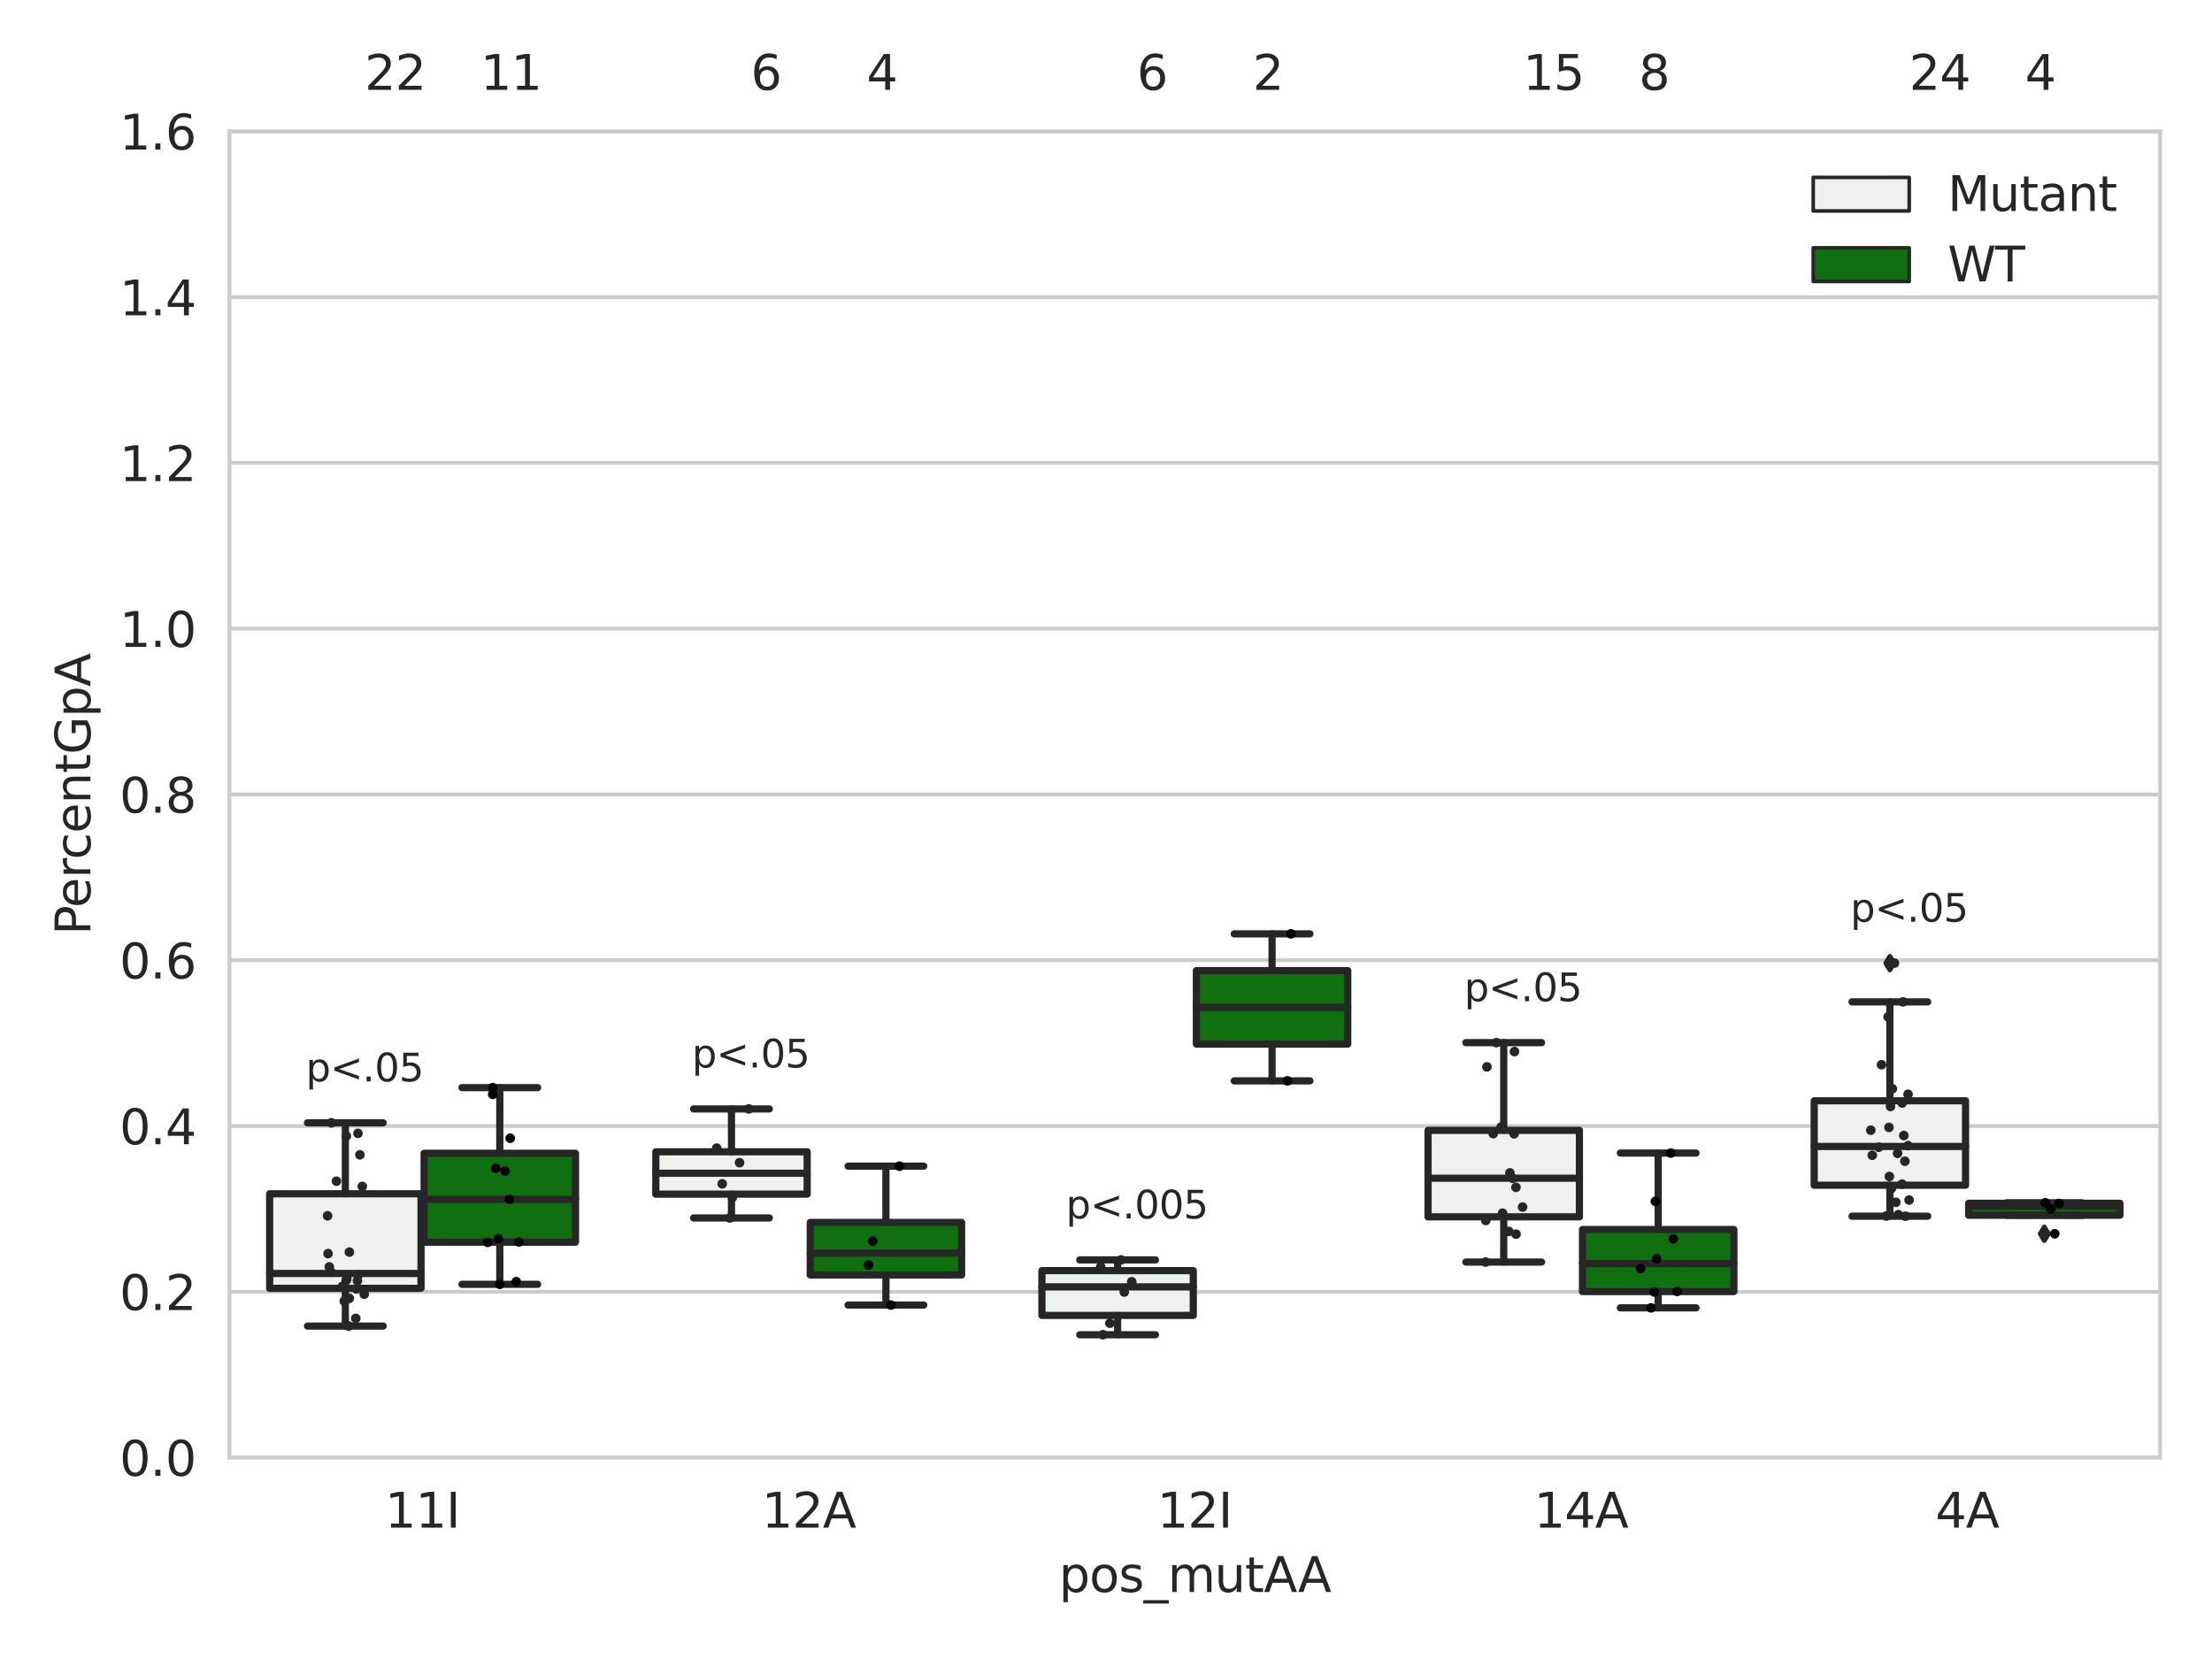 <?xml version="1.0" encoding="utf-8" standalone="no"?>
<!DOCTYPE svg PUBLIC "-//W3C//DTD SVG 1.1//EN"
  "http://www.w3.org/Graphics/SVG/1.1/DTD/svg11.dtd">
<svg xmlns:xlink="http://www.w3.org/1999/xlink" width="460.8pt" height="345.6pt" viewBox="0 0 460.8 345.6" xmlns="http://www.w3.org/2000/svg" version="1.1">
 <defs>
  <style type="text/css">*{stroke-linejoin: round; stroke-linecap: butt}</style>
 </defs>
 <g id="figure_1">
  <g id="patch_1">
   <path d="M 0 345.6 
L 460.8 345.6 
L 460.8 0 
L 0 0 
z
" style="fill: #ffffff"/>
  </g>
  <g id="axes_1">
   <g id="patch_2">
    <path d="M 47.81 303.64 
L 450 303.64 
L 450 27.354 
L 47.81 27.354 
z
" style="fill: #ffffff"/>
   </g>
   <g id="matplotlib.axis_1">
    <g id="xtick_1">
     <g id="text_1">
      <!-- 11I -->
      <g style="fill: #262626" transform="translate(80.192 318.238)scale(0.1 -0.1)">
       <defs>
        <path id="DejaVuSans-31" d="M 794 531 
L 1825 531 
L 1825 4091 
L 703 3866 
L 703 4441 
L 1819 4666 
L 2450 4666 
L 2450 531 
L 3481 531 
L 3481 0 
L 794 0 
L 794 531 
z
" transform="scale(0.016)"/>
        <path id="DejaVuSans-49" d="M 628 4666 
L 1259 4666 
L 1259 0 
L 628 0 
L 628 4666 
z
" transform="scale(0.016)"/>
       </defs>
       <use xlink:href="#DejaVuSans-31"/>
       <use xlink:href="#DejaVuSans-31" x="63.623"/>
       <use xlink:href="#DejaVuSans-49" x="127.246"/>
      </g>
     </g>
    </g>
    <g id="xtick_2">
     <g id="text_2">
      <!-- 12A -->
      <g style="fill: #262626" transform="translate(158.684 318.238)scale(0.1 -0.1)">
       <defs>
        <path id="DejaVuSans-32" d="M 1228 531 
L 3431 531 
L 3431 0 
L 469 0 
L 469 531 
Q 828 903 1448 1529 
Q 2069 2156 2228 2338 
Q 2531 2678 2651 2914 
Q 2772 3150 2772 3378 
Q 2772 3750 2511 3984 
Q 2250 4219 1831 4219 
Q 1534 4219 1204 4116 
Q 875 4013 500 3803 
L 500 4441 
Q 881 4594 1212 4672 
Q 1544 4750 1819 4750 
Q 2544 4750 2975 4387 
Q 3406 4025 3406 3419 
Q 3406 3131 3298 2873 
Q 3191 2616 2906 2266 
Q 2828 2175 2409 1742 
Q 1991 1309 1228 531 
z
" transform="scale(0.016)"/>
        <path id="DejaVuSans-41" d="M 2188 4044 
L 1331 1722 
L 3047 1722 
L 2188 4044 
z
M 1831 4666 
L 2547 4666 
L 4325 0 
L 3669 0 
L 3244 1197 
L 1141 1197 
L 716 0 
L 50 0 
L 1831 4666 
z
" transform="scale(0.016)"/>
       </defs>
       <use xlink:href="#DejaVuSans-31"/>
       <use xlink:href="#DejaVuSans-32" x="63.623"/>
       <use xlink:href="#DejaVuSans-41" x="127.246"/>
      </g>
     </g>
    </g>
    <g id="xtick_3">
     <g id="text_3">
      <!-- 12I -->
      <g style="fill: #262626" transform="translate(241.067 318.238)scale(0.1 -0.1)">
       <use xlink:href="#DejaVuSans-31"/>
       <use xlink:href="#DejaVuSans-32" x="63.623"/>
       <use xlink:href="#DejaVuSans-49" x="127.246"/>
      </g>
     </g>
    </g>
    <g id="xtick_4">
     <g id="text_4">
      <!-- 14A -->
      <g style="fill: #262626" transform="translate(319.56 318.238)scale(0.1 -0.1)">
       <defs>
        <path id="DejaVuSans-34" d="M 2419 4116 
L 825 1625 
L 2419 1625 
L 2419 4116 
z
M 2253 4666 
L 3047 4666 
L 3047 1625 
L 3713 1625 
L 3713 1100 
L 3047 1100 
L 3047 0 
L 2419 0 
L 2419 1100 
L 313 1100 
L 313 1709 
L 2253 4666 
z
" transform="scale(0.016)"/>
       </defs>
       <use xlink:href="#DejaVuSans-31"/>
       <use xlink:href="#DejaVuSans-34" x="63.623"/>
       <use xlink:href="#DejaVuSans-41" x="127.246"/>
      </g>
     </g>
    </g>
    <g id="xtick_5">
     <g id="text_5">
      <!-- 4A -->
      <g style="fill: #262626" transform="translate(403.179 318.238)scale(0.1 -0.1)">
       <use xlink:href="#DejaVuSans-34"/>
       <use xlink:href="#DejaVuSans-41" x="63.623"/>
      </g>
     </g>
    </g>
    <g id="text_6">
     <!-- pos_mutAA -->
     <g style="fill: #262626" transform="translate(220.589 331.638)scale(0.1 -0.1)">
      <defs>
       <path id="DejaVuSans-70" d="M 1159 525 
L 1159 -1331 
L 581 -1331 
L 581 3500 
L 1159 3500 
L 1159 2969 
Q 1341 3281 1617 3432 
Q 1894 3584 2278 3584 
Q 2916 3584 3314 3078 
Q 3713 2572 3713 1747 
Q 3713 922 3314 415 
Q 2916 -91 2278 -91 
Q 1894 -91 1617 61 
Q 1341 213 1159 525 
z
M 3116 1747 
Q 3116 2381 2855 2742 
Q 2594 3103 2138 3103 
Q 1681 3103 1420 2742 
Q 1159 2381 1159 1747 
Q 1159 1113 1420 752 
Q 1681 391 2138 391 
Q 2594 391 2855 752 
Q 3116 1113 3116 1747 
z
" transform="scale(0.016)"/>
       <path id="DejaVuSans-6f" d="M 1959 3097 
Q 1497 3097 1228 2736 
Q 959 2375 959 1747 
Q 959 1119 1226 758 
Q 1494 397 1959 397 
Q 2419 397 2687 759 
Q 2956 1122 2956 1747 
Q 2956 2369 2687 2733 
Q 2419 3097 1959 3097 
z
M 1959 3584 
Q 2709 3584 3137 3096 
Q 3566 2609 3566 1747 
Q 3566 888 3137 398 
Q 2709 -91 1959 -91 
Q 1206 -91 779 398 
Q 353 888 353 1747 
Q 353 2609 779 3096 
Q 1206 3584 1959 3584 
z
" transform="scale(0.016)"/>
       <path id="DejaVuSans-73" d="M 2834 3397 
L 2834 2853 
Q 2591 2978 2328 3040 
Q 2066 3103 1784 3103 
Q 1356 3103 1142 2972 
Q 928 2841 928 2578 
Q 928 2378 1081 2264 
Q 1234 2150 1697 2047 
L 1894 2003 
Q 2506 1872 2764 1633 
Q 3022 1394 3022 966 
Q 3022 478 2636 193 
Q 2250 -91 1575 -91 
Q 1294 -91 989 -36 
Q 684 19 347 128 
L 347 722 
Q 666 556 975 473 
Q 1284 391 1588 391 
Q 1994 391 2212 530 
Q 2431 669 2431 922 
Q 2431 1156 2273 1281 
Q 2116 1406 1581 1522 
L 1381 1569 
Q 847 1681 609 1914 
Q 372 2147 372 2553 
Q 372 3047 722 3315 
Q 1072 3584 1716 3584 
Q 2034 3584 2315 3537 
Q 2597 3491 2834 3397 
z
" transform="scale(0.016)"/>
       <path id="DejaVuSans-5f" d="M 3263 -1063 
L 3263 -1509 
L -63 -1509 
L -63 -1063 
L 3263 -1063 
z
" transform="scale(0.016)"/>
       <path id="DejaVuSans-6d" d="M 3328 2828 
Q 3544 3216 3844 3400 
Q 4144 3584 4550 3584 
Q 5097 3584 5394 3201 
Q 5691 2819 5691 2113 
L 5691 0 
L 5113 0 
L 5113 2094 
Q 5113 2597 4934 2840 
Q 4756 3084 4391 3084 
Q 3944 3084 3684 2787 
Q 3425 2491 3425 1978 
L 3425 0 
L 2847 0 
L 2847 2094 
Q 2847 2600 2669 2842 
Q 2491 3084 2119 3084 
Q 1678 3084 1418 2786 
Q 1159 2488 1159 1978 
L 1159 0 
L 581 0 
L 581 3500 
L 1159 3500 
L 1159 2956 
Q 1356 3278 1631 3431 
Q 1906 3584 2284 3584 
Q 2666 3584 2933 3390 
Q 3200 3197 3328 2828 
z
" transform="scale(0.016)"/>
       <path id="DejaVuSans-75" d="M 544 1381 
L 544 3500 
L 1119 3500 
L 1119 1403 
Q 1119 906 1312 657 
Q 1506 409 1894 409 
Q 2359 409 2629 706 
Q 2900 1003 2900 1516 
L 2900 3500 
L 3475 3500 
L 3475 0 
L 2900 0 
L 2900 538 
Q 2691 219 2414 64 
Q 2138 -91 1772 -91 
Q 1169 -91 856 284 
Q 544 659 544 1381 
z
M 1991 3584 
L 1991 3584 
z
" transform="scale(0.016)"/>
       <path id="DejaVuSans-74" d="M 1172 4494 
L 1172 3500 
L 2356 3500 
L 2356 3053 
L 1172 3053 
L 1172 1153 
Q 1172 725 1289 603 
Q 1406 481 1766 481 
L 2356 481 
L 2356 0 
L 1766 0 
Q 1100 0 847 248 
Q 594 497 594 1153 
L 594 3053 
L 172 3053 
L 172 3500 
L 594 3500 
L 594 4494 
L 1172 4494 
z
" transform="scale(0.016)"/>
      </defs>
      <use xlink:href="#DejaVuSans-70"/>
      <use xlink:href="#DejaVuSans-6f" x="63.477"/>
      <use xlink:href="#DejaVuSans-73" x="124.658"/>
      <use xlink:href="#DejaVuSans-5f" x="176.758"/>
      <use xlink:href="#DejaVuSans-6d" x="226.758"/>
      <use xlink:href="#DejaVuSans-75" x="324.17"/>
      <use xlink:href="#DejaVuSans-74" x="387.549"/>
      <use xlink:href="#DejaVuSans-41" x="426.758"/>
      <use xlink:href="#DejaVuSans-41" x="497.916"/>
     </g>
    </g>
   </g>
   <g id="matplotlib.axis_2">
    <g id="ytick_1">
     <g id="line2d_1">
      <path d="M 47.81 303.64 
L 450 303.64 
" clip-path="url(#p35d3a0d78c)" style="fill: none; stroke: #cccccc; stroke-width: 0.8; stroke-linecap: round"/>
     </g>
     <g id="text_7">
      <!-- 0.0 -->
      <g style="fill: #262626" transform="translate(24.907 307.439)scale(0.1 -0.1)">
       <defs>
        <path id="DejaVuSans-30" d="M 2034 4250 
Q 1547 4250 1301 3770 
Q 1056 3291 1056 2328 
Q 1056 1369 1301 889 
Q 1547 409 2034 409 
Q 2525 409 2770 889 
Q 3016 1369 3016 2328 
Q 3016 3291 2770 3770 
Q 2525 4250 2034 4250 
z
M 2034 4750 
Q 2819 4750 3233 4129 
Q 3647 3509 3647 2328 
Q 3647 1150 3233 529 
Q 2819 -91 2034 -91 
Q 1250 -91 836 529 
Q 422 1150 422 2328 
Q 422 3509 836 4129 
Q 1250 4750 2034 4750 
z
" transform="scale(0.016)"/>
        <path id="DejaVuSans-2e" d="M 684 794 
L 1344 794 
L 1344 0 
L 684 0 
L 684 794 
z
" transform="scale(0.016)"/>
       </defs>
       <use xlink:href="#DejaVuSans-30"/>
       <use xlink:href="#DejaVuSans-2e" x="63.623"/>
       <use xlink:href="#DejaVuSans-30" x="95.41"/>
      </g>
     </g>
    </g>
    <g id="ytick_2">
     <g id="line2d_2">
      <path d="M 47.81 269.104 
L 450 269.104 
" clip-path="url(#p35d3a0d78c)" style="fill: none; stroke: #cccccc; stroke-width: 0.8; stroke-linecap: round"/>
     </g>
     <g id="text_8">
      <!-- 0.2 -->
      <g style="fill: #262626" transform="translate(24.907 272.903)scale(0.1 -0.1)">
       <use xlink:href="#DejaVuSans-30"/>
       <use xlink:href="#DejaVuSans-2e" x="63.623"/>
       <use xlink:href="#DejaVuSans-32" x="95.41"/>
      </g>
     </g>
    </g>
    <g id="ytick_3">
     <g id="line2d_3">
      <path d="M 47.81 234.568 
L 450 234.568 
" clip-path="url(#p35d3a0d78c)" style="fill: none; stroke: #cccccc; stroke-width: 0.8; stroke-linecap: round"/>
     </g>
     <g id="text_9">
      <!-- 0.4 -->
      <g style="fill: #262626" transform="translate(24.907 238.368)scale(0.1 -0.1)">
       <use xlink:href="#DejaVuSans-30"/>
       <use xlink:href="#DejaVuSans-2e" x="63.623"/>
       <use xlink:href="#DejaVuSans-34" x="95.41"/>
      </g>
     </g>
    </g>
    <g id="ytick_4">
     <g id="line2d_4">
      <path d="M 47.81 200.033 
L 450 200.033 
" clip-path="url(#p35d3a0d78c)" style="fill: none; stroke: #cccccc; stroke-width: 0.8; stroke-linecap: round"/>
     </g>
     <g id="text_10">
      <!-- 0.6 -->
      <g style="fill: #262626" transform="translate(24.907 203.832)scale(0.1 -0.1)">
       <defs>
        <path id="DejaVuSans-36" d="M 2113 2584 
Q 1688 2584 1439 2293 
Q 1191 2003 1191 1497 
Q 1191 994 1439 701 
Q 1688 409 2113 409 
Q 2538 409 2786 701 
Q 3034 994 3034 1497 
Q 3034 2003 2786 2293 
Q 2538 2584 2113 2584 
z
M 3366 4563 
L 3366 3988 
Q 3128 4100 2886 4159 
Q 2644 4219 2406 4219 
Q 1781 4219 1451 3797 
Q 1122 3375 1075 2522 
Q 1259 2794 1537 2939 
Q 1816 3084 2150 3084 
Q 2853 3084 3261 2657 
Q 3669 2231 3669 1497 
Q 3669 778 3244 343 
Q 2819 -91 2113 -91 
Q 1303 -91 875 529 
Q 447 1150 447 2328 
Q 447 3434 972 4092 
Q 1497 4750 2381 4750 
Q 2619 4750 2861 4703 
Q 3103 4656 3366 4563 
z
" transform="scale(0.016)"/>
       </defs>
       <use xlink:href="#DejaVuSans-30"/>
       <use xlink:href="#DejaVuSans-2e" x="63.623"/>
       <use xlink:href="#DejaVuSans-36" x="95.41"/>
      </g>
     </g>
    </g>
    <g id="ytick_5">
     <g id="line2d_5">
      <path d="M 47.81 165.497 
L 450 165.497 
" clip-path="url(#p35d3a0d78c)" style="fill: none; stroke: #cccccc; stroke-width: 0.8; stroke-linecap: round"/>
     </g>
     <g id="text_11">
      <!-- 0.8 -->
      <g style="fill: #262626" transform="translate(24.907 169.296)scale(0.1 -0.1)">
       <defs>
        <path id="DejaVuSans-38" d="M 2034 2216 
Q 1584 2216 1326 1975 
Q 1069 1734 1069 1313 
Q 1069 891 1326 650 
Q 1584 409 2034 409 
Q 2484 409 2743 651 
Q 3003 894 3003 1313 
Q 3003 1734 2745 1975 
Q 2488 2216 2034 2216 
z
M 1403 2484 
Q 997 2584 770 2862 
Q 544 3141 544 3541 
Q 544 4100 942 4425 
Q 1341 4750 2034 4750 
Q 2731 4750 3128 4425 
Q 3525 4100 3525 3541 
Q 3525 3141 3298 2862 
Q 3072 2584 2669 2484 
Q 3125 2378 3379 2068 
Q 3634 1759 3634 1313 
Q 3634 634 3220 271 
Q 2806 -91 2034 -91 
Q 1263 -91 848 271 
Q 434 634 434 1313 
Q 434 1759 690 2068 
Q 947 2378 1403 2484 
z
M 1172 3481 
Q 1172 3119 1398 2916 
Q 1625 2713 2034 2713 
Q 2441 2713 2670 2916 
Q 2900 3119 2900 3481 
Q 2900 3844 2670 4047 
Q 2441 4250 2034 4250 
Q 1625 4250 1398 4047 
Q 1172 3844 1172 3481 
z
" transform="scale(0.016)"/>
       </defs>
       <use xlink:href="#DejaVuSans-30"/>
       <use xlink:href="#DejaVuSans-2e" x="63.623"/>
       <use xlink:href="#DejaVuSans-38" x="95.41"/>
      </g>
     </g>
    </g>
    <g id="ytick_6">
     <g id="line2d_6">
      <path d="M 47.81 130.961 
L 450 130.961 
" clip-path="url(#p35d3a0d78c)" style="fill: none; stroke: #cccccc; stroke-width: 0.8; stroke-linecap: round"/>
     </g>
     <g id="text_12">
      <!-- 1.0 -->
      <g style="fill: #262626" transform="translate(24.907 134.76)scale(0.1 -0.1)">
       <use xlink:href="#DejaVuSans-31"/>
       <use xlink:href="#DejaVuSans-2e" x="63.623"/>
       <use xlink:href="#DejaVuSans-30" x="95.41"/>
      </g>
     </g>
    </g>
    <g id="ytick_7">
     <g id="line2d_7">
      <path d="M 47.81 96.425 
L 450 96.425 
" clip-path="url(#p35d3a0d78c)" style="fill: none; stroke: #cccccc; stroke-width: 0.8; stroke-linecap: round"/>
     </g>
     <g id="text_13">
      <!-- 1.2 -->
      <g style="fill: #262626" transform="translate(24.907 100.225)scale(0.1 -0.1)">
       <use xlink:href="#DejaVuSans-31"/>
       <use xlink:href="#DejaVuSans-2e" x="63.623"/>
       <use xlink:href="#DejaVuSans-32" x="95.41"/>
      </g>
     </g>
    </g>
    <g id="ytick_8">
     <g id="line2d_8">
      <path d="M 47.81 61.89 
L 450 61.89 
" clip-path="url(#p35d3a0d78c)" style="fill: none; stroke: #cccccc; stroke-width: 0.8; stroke-linecap: round"/>
     </g>
     <g id="text_14">
      <!-- 1.4 -->
      <g style="fill: #262626" transform="translate(24.907 65.689)scale(0.1 -0.1)">
       <use xlink:href="#DejaVuSans-31"/>
       <use xlink:href="#DejaVuSans-2e" x="63.623"/>
       <use xlink:href="#DejaVuSans-34" x="95.41"/>
      </g>
     </g>
    </g>
    <g id="ytick_9">
     <g id="line2d_9">
      <path d="M 47.81 27.354 
L 450 27.354 
" clip-path="url(#p35d3a0d78c)" style="fill: none; stroke: #cccccc; stroke-width: 0.8; stroke-linecap: round"/>
     </g>
     <g id="text_15">
      <!-- 1.6 -->
      <g style="fill: #262626" transform="translate(24.907 31.153)scale(0.1 -0.1)">
       <use xlink:href="#DejaVuSans-31"/>
       <use xlink:href="#DejaVuSans-2e" x="63.623"/>
       <use xlink:href="#DejaVuSans-36" x="95.41"/>
      </g>
     </g>
    </g>
    <g id="text_16">
     <!-- PercentGpA -->
     <g style="fill: #262626" transform="translate(18.827 194.774)rotate(-90)scale(0.1 -0.1)">
      <defs>
       <path id="DejaVuSans-50" d="M 1259 4147 
L 1259 2394 
L 2053 2394 
Q 2494 2394 2734 2622 
Q 2975 2850 2975 3272 
Q 2975 3691 2734 3919 
Q 2494 4147 2053 4147 
L 1259 4147 
z
M 628 4666 
L 2053 4666 
Q 2838 4666 3239 4311 
Q 3641 3956 3641 3272 
Q 3641 2581 3239 2228 
Q 2838 1875 2053 1875 
L 1259 1875 
L 1259 0 
L 628 0 
L 628 4666 
z
" transform="scale(0.016)"/>
       <path id="DejaVuSans-65" d="M 3597 1894 
L 3597 1613 
L 953 1613 
Q 991 1019 1311 708 
Q 1631 397 2203 397 
Q 2534 397 2845 478 
Q 3156 559 3463 722 
L 3463 178 
Q 3153 47 2828 -22 
Q 2503 -91 2169 -91 
Q 1331 -91 842 396 
Q 353 884 353 1716 
Q 353 2575 817 3079 
Q 1281 3584 2069 3584 
Q 2775 3584 3186 3129 
Q 3597 2675 3597 1894 
z
M 3022 2063 
Q 3016 2534 2758 2815 
Q 2500 3097 2075 3097 
Q 1594 3097 1305 2825 
Q 1016 2553 972 2059 
L 3022 2063 
z
" transform="scale(0.016)"/>
       <path id="DejaVuSans-72" d="M 2631 2963 
Q 2534 3019 2420 3045 
Q 2306 3072 2169 3072 
Q 1681 3072 1420 2755 
Q 1159 2438 1159 1844 
L 1159 0 
L 581 0 
L 581 3500 
L 1159 3500 
L 1159 2956 
Q 1341 3275 1631 3429 
Q 1922 3584 2338 3584 
Q 2397 3584 2469 3576 
Q 2541 3569 2628 3553 
L 2631 2963 
z
" transform="scale(0.016)"/>
       <path id="DejaVuSans-63" d="M 3122 3366 
L 3122 2828 
Q 2878 2963 2633 3030 
Q 2388 3097 2138 3097 
Q 1578 3097 1268 2742 
Q 959 2388 959 1747 
Q 959 1106 1268 751 
Q 1578 397 2138 397 
Q 2388 397 2633 464 
Q 2878 531 3122 666 
L 3122 134 
Q 2881 22 2623 -34 
Q 2366 -91 2075 -91 
Q 1284 -91 818 406 
Q 353 903 353 1747 
Q 353 2603 823 3093 
Q 1294 3584 2113 3584 
Q 2378 3584 2631 3529 
Q 2884 3475 3122 3366 
z
" transform="scale(0.016)"/>
       <path id="DejaVuSans-6e" d="M 3513 2113 
L 3513 0 
L 2938 0 
L 2938 2094 
Q 2938 2591 2744 2837 
Q 2550 3084 2163 3084 
Q 1697 3084 1428 2787 
Q 1159 2491 1159 1978 
L 1159 0 
L 581 0 
L 581 3500 
L 1159 3500 
L 1159 2956 
Q 1366 3272 1645 3428 
Q 1925 3584 2291 3584 
Q 2894 3584 3203 3211 
Q 3513 2838 3513 2113 
z
" transform="scale(0.016)"/>
       <path id="DejaVuSans-47" d="M 3809 666 
L 3809 1919 
L 2778 1919 
L 2778 2438 
L 4434 2438 
L 4434 434 
Q 4069 175 3628 42 
Q 3188 -91 2688 -91 
Q 1594 -91 976 548 
Q 359 1188 359 2328 
Q 359 3472 976 4111 
Q 1594 4750 2688 4750 
Q 3144 4750 3555 4637 
Q 3966 4525 4313 4306 
L 4313 3634 
Q 3963 3931 3569 4081 
Q 3175 4231 2741 4231 
Q 1884 4231 1454 3753 
Q 1025 3275 1025 2328 
Q 1025 1384 1454 906 
Q 1884 428 2741 428 
Q 3075 428 3337 486 
Q 3600 544 3809 666 
z
" transform="scale(0.016)"/>
      </defs>
      <use xlink:href="#DejaVuSans-50"/>
      <use xlink:href="#DejaVuSans-65" x="56.678"/>
      <use xlink:href="#DejaVuSans-72" x="118.201"/>
      <use xlink:href="#DejaVuSans-63" x="157.064"/>
      <use xlink:href="#DejaVuSans-65" x="212.045"/>
      <use xlink:href="#DejaVuSans-6e" x="273.568"/>
      <use xlink:href="#DejaVuSans-74" x="336.947"/>
      <use xlink:href="#DejaVuSans-47" x="376.156"/>
      <use xlink:href="#DejaVuSans-70" x="453.646"/>
      <use xlink:href="#DejaVuSans-41" x="517.123"/>
     </g>
    </g>
   </g>
   <g id="patch_3">
    <path d="M 56.176 268.379 
L 87.707 268.379 
L 87.707 248.679 
L 56.176 248.679 
L 56.176 268.379 
z
" clip-path="url(#p35d3a0d78c)" style="fill: #ecf2ec; stroke: #262626; stroke-width: 1.5; stroke-linejoin: miter"/>
   </g>
   <g id="patch_4">
    <path d="M 88.351 258.772 
L 119.882 258.772 
L 119.882 240.253 
L 88.351 240.253 
L 88.351 258.772 
z
" clip-path="url(#p35d3a0d78c)" style="fill: #107010; stroke: #262626; stroke-width: 1.5; stroke-linejoin: miter"/>
   </g>
   <g id="patch_5">
    <path d="M 136.614 248.762 
L 168.145 248.762 
L 168.145 239.937 
L 136.614 239.937 
L 136.614 248.762 
z
" clip-path="url(#p35d3a0d78c)" style="fill: #ecf2ec; stroke: #262626; stroke-width: 1.5; stroke-linejoin: miter"/>
   </g>
   <g id="patch_6">
    <path d="M 168.789 265.607 
L 200.32 265.607 
L 200.32 254.655 
L 168.789 254.655 
L 168.789 265.607 
z
" clip-path="url(#p35d3a0d78c)" style="fill: #107010; stroke: #262626; stroke-width: 1.5; stroke-linejoin: miter"/>
   </g>
   <g id="patch_7">
    <path d="M 217.052 274.027 
L 248.583 274.027 
L 248.583 264.695 
L 217.052 264.695 
L 217.052 274.027 
z
" clip-path="url(#p35d3a0d78c)" style="fill: #ecf2ec; stroke: #262626; stroke-width: 1.5; stroke-linejoin: miter"/>
   </g>
   <g id="patch_8">
    <path d="M 249.227 217.506 
L 280.758 217.506 
L 280.758 202.197 
L 249.227 202.197 
L 249.227 217.506 
z
" clip-path="url(#p35d3a0d78c)" style="fill: #107010; stroke: #262626; stroke-width: 1.5; stroke-linejoin: miter"/>
   </g>
   <g id="patch_9">
    <path d="M 297.49 253.49 
L 329.021 253.49 
L 329.021 235.471 
L 297.49 235.471 
L 297.49 253.49 
z
" clip-path="url(#p35d3a0d78c)" style="fill: #ecf2ec; stroke: #262626; stroke-width: 1.5; stroke-linejoin: miter"/>
   </g>
   <g id="patch_10">
    <path d="M 329.665 269.057 
L 361.196 269.057 
L 361.196 256.126 
L 329.665 256.126 
L 329.665 269.057 
z
" clip-path="url(#p35d3a0d78c)" style="fill: #107010; stroke: #262626; stroke-width: 1.5; stroke-linejoin: miter"/>
   </g>
   <g id="patch_11">
    <path d="M 377.928 246.906 
L 409.459 246.906 
L 409.459 229.317 
L 377.928 229.317 
L 377.928 246.906 
z
" clip-path="url(#p35d3a0d78c)" style="fill: #ecf2ec; stroke: #262626; stroke-width: 1.5; stroke-linejoin: miter"/>
   </g>
   <g id="patch_12">
    <path d="M 410.103 253.157 
L 441.634 253.157 
L 441.634 250.669 
L 410.103 250.669 
L 410.103 253.157 
z
" clip-path="url(#p35d3a0d78c)" style="fill: #107010; stroke: #262626; stroke-width: 1.5; stroke-linejoin: miter"/>
   </g>
   <g id="patch_13">
    <path d="M 88.029 303.64 
L 88.029 303.64 
L 88.029 303.64 
L 88.029 303.64 
z
" clip-path="url(#p35d3a0d78c)" style="fill: #ecf2ec; stroke: #262626; stroke-width: 0.75; stroke-linejoin: miter"/>
   </g>
   <g id="patch_14">
    <path d="M 88.029 303.64 
L 88.029 303.64 
L 88.029 303.64 
L 88.029 303.64 
z
" clip-path="url(#p35d3a0d78c)" style="fill: #107010; stroke: #262626; stroke-width: 0.75; stroke-linejoin: miter"/>
   </g>
   <g id="PathCollection_1"/>
   <g id="PathCollection_2"/>
   <g id="line2d_10">
    <path d="M 71.941 268.379 
L 71.941 276.247 
" clip-path="url(#p35d3a0d78c)" style="fill: none; stroke: #262626; stroke-width: 1.5; stroke-linecap: round"/>
   </g>
   <g id="line2d_11">
    <path d="M 71.941 248.679 
L 71.941 233.903 
" clip-path="url(#p35d3a0d78c)" style="fill: none; stroke: #262626; stroke-width: 1.5; stroke-linecap: round"/>
   </g>
   <g id="line2d_12">
    <path d="M 64.058 276.247 
L 79.824 276.247 
" clip-path="url(#p35d3a0d78c)" style="fill: none; stroke: #262626; stroke-width: 1.5; stroke-linecap: round"/>
   </g>
   <g id="line2d_13">
    <path d="M 64.058 233.903 
L 79.824 233.903 
" clip-path="url(#p35d3a0d78c)" style="fill: none; stroke: #262626; stroke-width: 1.5; stroke-linecap: round"/>
   </g>
   <g id="line2d_14"/>
   <g id="line2d_15">
    <path d="M 104.117 258.772 
L 104.117 267.548 
" clip-path="url(#p35d3a0d78c)" style="fill: none; stroke: #262626; stroke-width: 1.5; stroke-linecap: round"/>
   </g>
   <g id="line2d_16">
    <path d="M 104.117 240.253 
L 104.117 226.574 
" clip-path="url(#p35d3a0d78c)" style="fill: none; stroke: #262626; stroke-width: 1.5; stroke-linecap: round"/>
   </g>
   <g id="line2d_17">
    <path d="M 96.234 267.548 
L 112 267.548 
" clip-path="url(#p35d3a0d78c)" style="fill: none; stroke: #262626; stroke-width: 1.5; stroke-linecap: round"/>
   </g>
   <g id="line2d_18">
    <path d="M 96.234 226.574 
L 112 226.574 
" clip-path="url(#p35d3a0d78c)" style="fill: none; stroke: #262626; stroke-width: 1.5; stroke-linecap: round"/>
   </g>
   <g id="line2d_19"/>
   <g id="line2d_20">
    <path d="M 152.379 248.762 
L 152.379 253.724 
" clip-path="url(#p35d3a0d78c)" style="fill: none; stroke: #262626; stroke-width: 1.5; stroke-linecap: round"/>
   </g>
   <g id="line2d_21">
    <path d="M 152.379 239.937 
L 152.379 231.009 
" clip-path="url(#p35d3a0d78c)" style="fill: none; stroke: #262626; stroke-width: 1.5; stroke-linecap: round"/>
   </g>
   <g id="line2d_22">
    <path d="M 144.496 253.724 
L 160.262 253.724 
" clip-path="url(#p35d3a0d78c)" style="fill: none; stroke: #262626; stroke-width: 1.5; stroke-linecap: round"/>
   </g>
   <g id="line2d_23">
    <path d="M 144.496 231.009 
L 160.262 231.009 
" clip-path="url(#p35d3a0d78c)" style="fill: none; stroke: #262626; stroke-width: 1.5; stroke-linecap: round"/>
   </g>
   <g id="line2d_24"/>
   <g id="line2d_25">
    <path d="M 184.555 265.607 
L 184.555 271.868 
" clip-path="url(#p35d3a0d78c)" style="fill: none; stroke: #262626; stroke-width: 1.5; stroke-linecap: round"/>
   </g>
   <g id="line2d_26">
    <path d="M 184.555 254.655 
L 184.555 242.932 
" clip-path="url(#p35d3a0d78c)" style="fill: none; stroke: #262626; stroke-width: 1.5; stroke-linecap: round"/>
   </g>
   <g id="line2d_27">
    <path d="M 176.672 271.868 
L 192.438 271.868 
" clip-path="url(#p35d3a0d78c)" style="fill: none; stroke: #262626; stroke-width: 1.5; stroke-linecap: round"/>
   </g>
   <g id="line2d_28">
    <path d="M 176.672 242.932 
L 192.438 242.932 
" clip-path="url(#p35d3a0d78c)" style="fill: none; stroke: #262626; stroke-width: 1.5; stroke-linecap: round"/>
   </g>
   <g id="line2d_29"/>
   <g id="line2d_30">
    <path d="M 232.817 274.027 
L 232.817 278.049 
" clip-path="url(#p35d3a0d78c)" style="fill: none; stroke: #262626; stroke-width: 1.5; stroke-linecap: round"/>
   </g>
   <g id="line2d_31">
    <path d="M 232.817 264.695 
L 232.817 262.462 
" clip-path="url(#p35d3a0d78c)" style="fill: none; stroke: #262626; stroke-width: 1.5; stroke-linecap: round"/>
   </g>
   <g id="line2d_32">
    <path d="M 224.934 278.049 
L 240.7 278.049 
" clip-path="url(#p35d3a0d78c)" style="fill: none; stroke: #262626; stroke-width: 1.5; stroke-linecap: round"/>
   </g>
   <g id="line2d_33">
    <path d="M 224.934 262.462 
L 240.7 262.462 
" clip-path="url(#p35d3a0d78c)" style="fill: none; stroke: #262626; stroke-width: 1.5; stroke-linecap: round"/>
   </g>
   <g id="line2d_34"/>
   <g id="line2d_35">
    <path d="M 264.993 217.506 
L 264.993 225.16 
" clip-path="url(#p35d3a0d78c)" style="fill: none; stroke: #262626; stroke-width: 1.5; stroke-linecap: round"/>
   </g>
   <g id="line2d_36">
    <path d="M 264.993 202.197 
L 264.993 194.542 
" clip-path="url(#p35d3a0d78c)" style="fill: none; stroke: #262626; stroke-width: 1.5; stroke-linecap: round"/>
   </g>
   <g id="line2d_37">
    <path d="M 257.11 225.16 
L 272.876 225.16 
" clip-path="url(#p35d3a0d78c)" style="fill: none; stroke: #262626; stroke-width: 1.5; stroke-linecap: round"/>
   </g>
   <g id="line2d_38">
    <path d="M 257.11 194.542 
L 272.876 194.542 
" clip-path="url(#p35d3a0d78c)" style="fill: none; stroke: #262626; stroke-width: 1.5; stroke-linecap: round"/>
   </g>
   <g id="line2d_39"/>
   <g id="line2d_40">
    <path d="M 313.255 253.49 
L 313.255 262.909 
" clip-path="url(#p35d3a0d78c)" style="fill: none; stroke: #262626; stroke-width: 1.5; stroke-linecap: round"/>
   </g>
   <g id="line2d_41">
    <path d="M 313.255 235.471 
L 313.255 217.201 
" clip-path="url(#p35d3a0d78c)" style="fill: none; stroke: #262626; stroke-width: 1.5; stroke-linecap: round"/>
   </g>
   <g id="line2d_42">
    <path d="M 305.372 262.909 
L 321.138 262.909 
" clip-path="url(#p35d3a0d78c)" style="fill: none; stroke: #262626; stroke-width: 1.5; stroke-linecap: round"/>
   </g>
   <g id="line2d_43">
    <path d="M 305.372 217.201 
L 321.138 217.201 
" clip-path="url(#p35d3a0d78c)" style="fill: none; stroke: #262626; stroke-width: 1.5; stroke-linecap: round"/>
   </g>
   <g id="line2d_44"/>
   <g id="line2d_45">
    <path d="M 345.431 269.057 
L 345.431 272.452 
" clip-path="url(#p35d3a0d78c)" style="fill: none; stroke: #262626; stroke-width: 1.5; stroke-linecap: round"/>
   </g>
   <g id="line2d_46">
    <path d="M 345.431 256.126 
L 345.431 240.204 
" clip-path="url(#p35d3a0d78c)" style="fill: none; stroke: #262626; stroke-width: 1.5; stroke-linecap: round"/>
   </g>
   <g id="line2d_47">
    <path d="M 337.548 272.452 
L 353.314 272.452 
" clip-path="url(#p35d3a0d78c)" style="fill: none; stroke: #262626; stroke-width: 1.5; stroke-linecap: round"/>
   </g>
   <g id="line2d_48">
    <path d="M 337.548 240.204 
L 353.314 240.204 
" clip-path="url(#p35d3a0d78c)" style="fill: none; stroke: #262626; stroke-width: 1.5; stroke-linecap: round"/>
   </g>
   <g id="line2d_49"/>
   <g id="line2d_50">
    <path d="M 393.693 246.906 
L 393.693 253.355 
" clip-path="url(#p35d3a0d78c)" style="fill: none; stroke: #262626; stroke-width: 1.5; stroke-linecap: round"/>
   </g>
   <g id="line2d_51">
    <path d="M 393.693 229.317 
L 393.693 208.707 
" clip-path="url(#p35d3a0d78c)" style="fill: none; stroke: #262626; stroke-width: 1.5; stroke-linecap: round"/>
   </g>
   <g id="line2d_52">
    <path d="M 385.81 253.355 
L 401.576 253.355 
" clip-path="url(#p35d3a0d78c)" style="fill: none; stroke: #262626; stroke-width: 1.5; stroke-linecap: round"/>
   </g>
   <g id="line2d_53">
    <path d="M 385.81 208.707 
L 401.576 208.707 
" clip-path="url(#p35d3a0d78c)" style="fill: none; stroke: #262626; stroke-width: 1.5; stroke-linecap: round"/>
   </g>
   <g id="line2d_54">
    <defs>
     <path id="mb73af1acc1" d="M -0 1.414 
L 0.849 0 
L 0 -1.414 
L -0.849 -0 
z
" style="stroke: #262626; stroke-linejoin: miter"/>
    </defs>
    <g clip-path="url(#p35d3a0d78c)">
     <use xlink:href="#mb73af1acc1" x="393.693" y="200.638" style="fill: #262626; stroke: #262626; stroke-linejoin: miter"/>
    </g>
   </g>
   <g id="line2d_55">
    <path d="M 425.869 253.157 
L 425.869 253.157 
" clip-path="url(#p35d3a0d78c)" style="fill: none; stroke: #262626; stroke-width: 1.5; stroke-linecap: round"/>
   </g>
   <g id="line2d_56">
    <path d="M 425.869 250.669 
L 425.869 250.567 
" clip-path="url(#p35d3a0d78c)" style="fill: none; stroke: #262626; stroke-width: 1.5; stroke-linecap: round"/>
   </g>
   <g id="line2d_57">
    <path d="M 417.986 253.157 
L 433.752 253.157 
" clip-path="url(#p35d3a0d78c)" style="fill: none; stroke: #262626; stroke-width: 1.5; stroke-linecap: round"/>
   </g>
   <g id="line2d_58">
    <path d="M 417.986 250.567 
L 433.752 250.567 
" clip-path="url(#p35d3a0d78c)" style="fill: none; stroke: #262626; stroke-width: 1.5; stroke-linecap: round"/>
   </g>
   <g id="line2d_59">
    <g clip-path="url(#p35d3a0d78c)">
     <use xlink:href="#mb73af1acc1" x="425.869" y="257.018" style="fill: #262626; stroke: #262626; stroke-linejoin: miter"/>
    </g>
   </g>
   <g id="line2d_60">
    <path d="M 56.176 265.288 
L 87.707 265.288 
" clip-path="url(#p35d3a0d78c)" style="fill: none; stroke: #262626; stroke-width: 1.5; stroke-linecap: round"/>
   </g>
   <g id="line2d_61">
    <path d="M 88.351 249.849 
L 119.882 249.849 
" clip-path="url(#p35d3a0d78c)" style="fill: none; stroke: #262626; stroke-width: 1.5; stroke-linecap: round"/>
   </g>
   <g id="line2d_62">
    <path d="M 136.614 244.411 
L 168.145 244.411 
" clip-path="url(#p35d3a0d78c)" style="fill: none; stroke: #262626; stroke-width: 1.5; stroke-linecap: round"/>
   </g>
   <g id="line2d_63">
    <path d="M 168.789 261.041 
L 200.32 261.041 
" clip-path="url(#p35d3a0d78c)" style="fill: none; stroke: #262626; stroke-width: 1.5; stroke-linecap: round"/>
   </g>
   <g id="line2d_64">
    <path d="M 217.052 268.081 
L 248.583 268.081 
" clip-path="url(#p35d3a0d78c)" style="fill: none; stroke: #262626; stroke-width: 1.5; stroke-linecap: round"/>
   </g>
   <g id="line2d_65">
    <path d="M 249.227 209.851 
L 280.758 209.851 
" clip-path="url(#p35d3a0d78c)" style="fill: none; stroke: #262626; stroke-width: 1.5; stroke-linecap: round"/>
   </g>
   <g id="line2d_66">
    <path d="M 297.49 245.445 
L 329.021 245.445 
" clip-path="url(#p35d3a0d78c)" style="fill: none; stroke: #262626; stroke-width: 1.5; stroke-linecap: round"/>
   </g>
   <g id="line2d_67">
    <path d="M 329.665 263.229 
L 361.196 263.229 
" clip-path="url(#p35d3a0d78c)" style="fill: none; stroke: #262626; stroke-width: 1.5; stroke-linecap: round"/>
   </g>
   <g id="line2d_68">
    <path d="M 377.928 238.827 
L 409.459 238.827 
" clip-path="url(#p35d3a0d78c)" style="fill: none; stroke: #262626; stroke-width: 1.5; stroke-linecap: round"/>
   </g>
   <g id="line2d_69">
    <path d="M 410.103 251.286 
L 441.634 251.286 
" clip-path="url(#p35d3a0d78c)" style="fill: none; stroke: #262626; stroke-width: 1.5; stroke-linecap: round"/>
   </g>
   <g id="patch_15">
    <path d="M 47.81 303.64 
L 47.81 27.354 
" style="fill: none; stroke: #cccccc; stroke-width: 0.8; stroke-linejoin: miter; stroke-linecap: square"/>
   </g>
   <g id="patch_16">
    <path d="M 450 303.64 
L 450 27.354 
" style="fill: none; stroke: #cccccc; stroke-width: 0.8; stroke-linejoin: miter; stroke-linecap: square"/>
   </g>
   <g id="patch_17">
    <path d="M 47.81 303.64 
L 450 303.64 
" style="fill: none; stroke: #cccccc; stroke-width: 0.8; stroke-linejoin: miter; stroke-linecap: square"/>
   </g>
   <g id="patch_18">
    <path d="M 47.81 27.354 
L 450 27.354 
" style="fill: none; stroke: #cccccc; stroke-width: 0.8; stroke-linejoin: miter; stroke-linecap: square"/>
   </g>
   <g id="PathCollection_3">
    <defs>
     <path id="C0_0_90c1935dea" d="M 0 1 
C 0.265 1 0.52 0.895 0.707 0.707 
C 0.895 0.52 1 0.265 1 -0 
C 1 -0.265 0.895 -0.52 0.707 -0.707 
C 0.52 -0.895 0.265 -1 0 -1 
C -0.265 -1 -0.52 -0.895 -0.707 -0.707 
C -0.895 -0.52 -1 -0.265 -1 0 
C -1 0.265 -0.895 0.52 -0.707 0.707 
C -0.52 0.895 -0.265 1 0 1 
z
"/>
    </defs>
    <g clip-path="url(#p35d3a0d78c)">
     <use xlink:href="#C0_0_90c1935dea" x="75.875" y="269.6" style="fill: #262626"/>
    </g>
    <g clip-path="url(#p35d3a0d78c)">
     <use xlink:href="#C0_0_90c1935dea" x="68.341" y="261.147" style="fill: #262626"/>
    </g>
    <g clip-path="url(#p35d3a0d78c)">
     <use xlink:href="#C0_0_90c1935dea" x="70.086" y="246.063" style="fill: #262626"/>
    </g>
    <g clip-path="url(#p35d3a0d78c)">
     <use xlink:href="#C0_0_90c1935dea" x="74.452" y="266.819" style="fill: #262626"/>
    </g>
    <g clip-path="url(#p35d3a0d78c)">
     <use xlink:href="#C0_0_90c1935dea" x="72.248" y="266.377" style="fill: #262626"/>
    </g>
    <g clip-path="url(#p35d3a0d78c)">
     <use xlink:href="#C0_0_90c1935dea" x="72.785" y="260.835" style="fill: #262626"/>
    </g>
    <g clip-path="url(#p35d3a0d78c)">
     <use xlink:href="#C0_0_90c1935dea" x="74.568" y="236.099" style="fill: #262626"/>
    </g>
    <g clip-path="url(#p35d3a0d78c)">
     <use xlink:href="#C0_0_90c1935dea" x="72.666" y="276.247" style="fill: #262626"/>
    </g>
    <g clip-path="url(#p35d3a0d78c)">
     <use xlink:href="#C0_0_90c1935dea" x="75.474" y="247.147" style="fill: #262626"/>
    </g>
    <g clip-path="url(#p35d3a0d78c)">
     <use xlink:href="#C0_0_90c1935dea" x="74.975" y="240.575" style="fill: #262626"/>
    </g>
    <g clip-path="url(#p35d3a0d78c)">
     <use xlink:href="#C0_0_90c1935dea" x="74.629" y="265.566" style="fill: #262626"/>
    </g>
    <g clip-path="url(#p35d3a0d78c)">
     <use xlink:href="#C0_0_90c1935dea" x="72.768" y="270.481" style="fill: #262626"/>
    </g>
    <g clip-path="url(#p35d3a0d78c)">
     <use xlink:href="#C0_0_90c1935dea" x="71.335" y="267.975" style="fill: #262626"/>
    </g>
    <g clip-path="url(#p35d3a0d78c)">
     <use xlink:href="#C0_0_90c1935dea" x="74.116" y="274.637" style="fill: #262626"/>
    </g>
    <g clip-path="url(#p35d3a0d78c)">
     <use xlink:href="#C0_0_90c1935dea" x="74.253" y="268.514" style="fill: #262626"/>
    </g>
    <g clip-path="url(#p35d3a0d78c)">
     <use xlink:href="#C0_0_90c1935dea" x="68.958" y="265.01" style="fill: #262626"/>
    </g>
    <g clip-path="url(#p35d3a0d78c)">
     <use xlink:href="#C0_0_90c1935dea" x="71.712" y="271.027" style="fill: #262626"/>
    </g>
    <g clip-path="url(#p35d3a0d78c)">
     <use xlink:href="#C0_0_90c1935dea" x="69.037" y="233.903" style="fill: #262626"/>
    </g>
    <g clip-path="url(#p35d3a0d78c)">
     <use xlink:href="#C0_0_90c1935dea" x="72.159" y="236.657" style="fill: #262626"/>
    </g>
    <g clip-path="url(#p35d3a0d78c)">
     <use xlink:href="#C0_0_90c1935dea" x="68.6" y="263.916" style="fill: #262626"/>
    </g>
    <g clip-path="url(#p35d3a0d78c)">
     <use xlink:href="#C0_0_90c1935dea" x="72.105" y="266.753" style="fill: #262626"/>
    </g>
    <g clip-path="url(#p35d3a0d78c)">
     <use xlink:href="#C0_0_90c1935dea" x="68.238" y="253.274" style="fill: #262626"/>
    </g>
   </g>
   <g id="PathCollection_4">
    <defs>
     <path id="C1_0_407059e198" d="M 0 1 
C 0.265 1 0.52 0.895 0.707 0.707 
C 0.895 0.52 1 0.265 1 -0 
C 1 -0.265 0.895 -0.52 0.707 -0.707 
C 0.52 -0.895 0.265 -1 0 -1 
C -0.265 -1 -0.52 -0.895 -0.707 -0.707 
C -0.895 -0.52 -1 -0.265 -1 0 
C -1 0.265 -0.895 0.52 -0.707 0.707 
C -0.52 0.895 -0.265 1 0 1 
z
"/>
    </defs>
    <g clip-path="url(#p35d3a0d78c)">
     <use xlink:href="#C1_0_407059e198" x="102.658" y="226.574"/>
    </g>
    <g clip-path="url(#p35d3a0d78c)">
     <use xlink:href="#C1_0_407059e198" x="105.211" y="243.958"/>
    </g>
    <g clip-path="url(#p35d3a0d78c)">
     <use xlink:href="#C1_0_407059e198" x="107.552" y="267.002"/>
    </g>
    <g clip-path="url(#p35d3a0d78c)">
     <use xlink:href="#C1_0_407059e198" x="106.155" y="249.849"/>
    </g>
    <g clip-path="url(#p35d3a0d78c)">
     <use xlink:href="#C1_0_407059e198" x="101.599" y="258.813"/>
    </g>
    <g clip-path="url(#p35d3a0d78c)">
     <use xlink:href="#C1_0_407059e198" x="108.105" y="258.73"/>
    </g>
    <g clip-path="url(#p35d3a0d78c)">
     <use xlink:href="#C1_0_407059e198" x="103.802" y="258.045"/>
    </g>
    <g clip-path="url(#p35d3a0d78c)">
     <use xlink:href="#C1_0_407059e198" x="104.128" y="267.548"/>
    </g>
    <g clip-path="url(#p35d3a0d78c)">
     <use xlink:href="#C1_0_407059e198" x="102.638" y="227.973"/>
    </g>
    <g clip-path="url(#p35d3a0d78c)">
     <use xlink:href="#C1_0_407059e198" x="106.286" y="237.117"/>
    </g>
    <g clip-path="url(#p35d3a0d78c)">
     <use xlink:href="#C1_0_407059e198" x="103.277" y="243.389"/>
    </g>
   </g>
   <g id="PathCollection_5">
    <defs>
     <path id="C2_0_752d9709aa" d="M 0 1 
C 0.265 1 0.52 0.895 0.707 0.707 
C 0.895 0.52 1 0.265 1 -0 
C 1 -0.265 0.895 -0.52 0.707 -0.707 
C 0.52 -0.895 0.265 -1 0 -1 
C -0.265 -1 -0.52 -0.895 -0.707 -0.707 
C -0.895 -0.52 -1 -0.265 -1 0 
C -1 0.265 -0.895 0.52 -0.707 0.707 
C -0.52 0.895 -0.265 1 0 1 
z
"/>
    </defs>
    <g clip-path="url(#p35d3a0d78c)">
     <use xlink:href="#C2_0_752d9709aa" x="152.031" y="253.724" style="fill: #262626"/>
    </g>
    <g clip-path="url(#p35d3a0d78c)">
     <use xlink:href="#C2_0_752d9709aa" x="152.552" y="249.478" style="fill: #262626"/>
    </g>
    <g clip-path="url(#p35d3a0d78c)">
     <use xlink:href="#C2_0_752d9709aa" x="155.981" y="231.009" style="fill: #262626"/>
    </g>
    <g clip-path="url(#p35d3a0d78c)">
     <use xlink:href="#C2_0_752d9709aa" x="149.311" y="239.18" style="fill: #262626"/>
    </g>
    <g clip-path="url(#p35d3a0d78c)">
     <use xlink:href="#C2_0_752d9709aa" x="150.451" y="246.614" style="fill: #262626"/>
    </g>
    <g clip-path="url(#p35d3a0d78c)">
     <use xlink:href="#C2_0_752d9709aa" x="154.06" y="242.207" style="fill: #262626"/>
    </g>
   </g>
   <g id="PathCollection_6">
    <defs>
     <path id="C3_0_2c5e2d8e43" d="M 0 1 
C 0.265 1 0.52 0.895 0.707 0.707 
C 0.895 0.52 1 0.265 1 -0 
C 1 -0.265 0.895 -0.52 0.707 -0.707 
C 0.52 -0.895 0.265 -1 0 -1 
C -0.265 -1 -0.52 -0.895 -0.707 -0.707 
C -0.895 -0.52 -1 -0.265 -1 0 
C -1 0.265 -0.895 0.52 -0.707 0.707 
C -0.52 0.895 -0.265 1 0 1 
z
"/>
    </defs>
    <g clip-path="url(#p35d3a0d78c)">
     <use xlink:href="#C3_0_2c5e2d8e43" x="181.816" y="258.563"/>
    </g>
    <g clip-path="url(#p35d3a0d78c)">
     <use xlink:href="#C3_0_2c5e2d8e43" x="185.605" y="271.868"/>
    </g>
    <g clip-path="url(#p35d3a0d78c)">
     <use xlink:href="#C3_0_2c5e2d8e43" x="180.931" y="263.52"/>
    </g>
    <g clip-path="url(#p35d3a0d78c)">
     <use xlink:href="#C3_0_2c5e2d8e43" x="187.368" y="242.932"/>
    </g>
   </g>
   <g id="PathCollection_7">
    <defs>
     <path id="C4_0_b9d8b33cb3" d="M 0 1 
C 0.265 1 0.52 0.895 0.707 0.707 
C 0.895 0.52 1 0.265 1 -0 
C 1 -0.265 0.895 -0.52 0.707 -0.707 
C 0.52 -0.895 0.265 -1 0 -1 
C -0.265 -1 -0.52 -0.895 -0.707 -0.707 
C -0.895 -0.52 -1 -0.265 -1 0 
C -1 0.265 -0.895 0.52 -0.707 0.707 
C -0.52 0.895 -0.265 1 0 1 
z
"/>
    </defs>
    <g clip-path="url(#p35d3a0d78c)">
     <use xlink:href="#C4_0_b9d8b33cb3" x="229.296" y="263.924" style="fill: #262626"/>
    </g>
    <g clip-path="url(#p35d3a0d78c)">
     <use xlink:href="#C4_0_b9d8b33cb3" x="233.545" y="262.462" style="fill: #262626"/>
    </g>
    <g clip-path="url(#p35d3a0d78c)">
     <use xlink:href="#C4_0_b9d8b33cb3" x="235.763" y="267.008" style="fill: #262626"/>
    </g>
    <g clip-path="url(#p35d3a0d78c)">
     <use xlink:href="#C4_0_b9d8b33cb3" x="234.211" y="269.154" style="fill: #262626"/>
    </g>
    <g clip-path="url(#p35d3a0d78c)">
     <use xlink:href="#C4_0_b9d8b33cb3" x="229.772" y="278.049" style="fill: #262626"/>
    </g>
    <g clip-path="url(#p35d3a0d78c)">
     <use xlink:href="#C4_0_b9d8b33cb3" x="231.21" y="275.651" style="fill: #262626"/>
    </g>
   </g>
   <g id="PathCollection_8">
    <defs>
     <path id="C5_0_bbbac70a11" d="M 0 1 
C 0.265 1 0.52 0.895 0.707 0.707 
C 0.895 0.52 1 0.265 1 -0 
C 1 -0.265 0.895 -0.52 0.707 -0.707 
C 0.52 -0.895 0.265 -1 0 -1 
C -0.265 -1 -0.52 -0.895 -0.707 -0.707 
C -0.895 -0.52 -1 -0.265 -1 0 
C -1 0.265 -0.895 0.52 -0.707 0.707 
C -0.52 0.895 -0.265 1 0 1 
z
"/>
    </defs>
    <g clip-path="url(#p35d3a0d78c)">
     <use xlink:href="#C5_0_bbbac70a11" x="268.203" y="225.16"/>
    </g>
    <g clip-path="url(#p35d3a0d78c)">
     <use xlink:href="#C5_0_bbbac70a11" x="268.94" y="194.542"/>
    </g>
   </g>
   <g id="PathCollection_9">
    <defs>
     <path id="C6_0_41d164dd4c" d="M 0 1 
C 0.265 1 0.52 0.895 0.707 0.707 
C 0.895 0.52 1 0.265 1 -0 
C 1 -0.265 0.895 -0.52 0.707 -0.707 
C 0.52 -0.895 0.265 -1 0 -1 
C -0.265 -1 -0.52 -0.895 -0.707 -0.707 
C -0.895 -0.52 -1 -0.265 -1 0 
C -1 0.265 -0.895 0.52 -0.707 0.707 
C -0.52 0.895 -0.265 1 0 1 
z
"/>
    </defs>
    <g clip-path="url(#p35d3a0d78c)">
     <use xlink:href="#C6_0_41d164dd4c" x="315.492" y="219.065" style="fill: #262626"/>
    </g>
    <g clip-path="url(#p35d3a0d78c)">
     <use xlink:href="#C6_0_41d164dd4c" x="315.808" y="247.346" style="fill: #262626"/>
    </g>
    <g clip-path="url(#p35d3a0d78c)">
     <use xlink:href="#C6_0_41d164dd4c" x="313.007" y="252.731" style="fill: #262626"/>
    </g>
    <g clip-path="url(#p35d3a0d78c)">
     <use xlink:href="#C6_0_41d164dd4c" x="309.757" y="222.247" style="fill: #262626"/>
    </g>
    <g clip-path="url(#p35d3a0d78c)">
     <use xlink:href="#C6_0_41d164dd4c" x="314.322" y="256.525" style="fill: #262626"/>
    </g>
    <g clip-path="url(#p35d3a0d78c)">
     <use xlink:href="#C6_0_41d164dd4c" x="315.817" y="257.095" style="fill: #262626"/>
    </g>
    <g clip-path="url(#p35d3a0d78c)">
     <use xlink:href="#C6_0_41d164dd4c" x="309.516" y="254.248" style="fill: #262626"/>
    </g>
    <g clip-path="url(#p35d3a0d78c)">
     <use xlink:href="#C6_0_41d164dd4c" x="311.065" y="236.16" style="fill: #262626"/>
    </g>
    <g clip-path="url(#p35d3a0d78c)">
     <use xlink:href="#C6_0_41d164dd4c" x="315.108" y="245.445" style="fill: #262626"/>
    </g>
    <g clip-path="url(#p35d3a0d78c)">
     <use xlink:href="#C6_0_41d164dd4c" x="309.464" y="262.909" style="fill: #262626"/>
    </g>
    <g clip-path="url(#p35d3a0d78c)">
     <use xlink:href="#C6_0_41d164dd4c" x="315.404" y="236.203" style="fill: #262626"/>
    </g>
    <g clip-path="url(#p35d3a0d78c)">
     <use xlink:href="#C6_0_41d164dd4c" x="314.543" y="244.331" style="fill: #262626"/>
    </g>
    <g clip-path="url(#p35d3a0d78c)">
     <use xlink:href="#C6_0_41d164dd4c" x="312.719" y="234.783" style="fill: #262626"/>
    </g>
    <g clip-path="url(#p35d3a0d78c)">
     <use xlink:href="#C6_0_41d164dd4c" x="317.179" y="251.453" style="fill: #262626"/>
    </g>
    <g clip-path="url(#p35d3a0d78c)">
     <use xlink:href="#C6_0_41d164dd4c" x="311.718" y="217.201" style="fill: #262626"/>
    </g>
   </g>
   <g id="PathCollection_10">
    <defs>
     <path id="C7_0_593c8e0366" d="M 0 1 
C 0.265 1 0.52 0.895 0.707 0.707 
C 0.895 0.52 1 0.265 1 -0 
C 1 -0.265 0.895 -0.52 0.707 -0.707 
C 0.52 -0.895 0.265 -1 0 -1 
C -0.265 -1 -0.52 -0.895 -0.707 -0.707 
C -0.895 -0.52 -1 -0.265 -1 0 
C -1 0.265 -0.895 0.52 -0.707 0.707 
C -0.52 0.895 -0.265 1 0 1 
z
"/>
    </defs>
    <g clip-path="url(#p35d3a0d78c)">
     <use xlink:href="#C7_0_593c8e0366" x="348.073" y="240.204"/>
    </g>
    <g clip-path="url(#p35d3a0d78c)">
     <use xlink:href="#C7_0_593c8e0366" x="343.952" y="272.452"/>
    </g>
    <g clip-path="url(#p35d3a0d78c)">
     <use xlink:href="#C7_0_593c8e0366" x="341.741" y="264.241"/>
    </g>
    <g clip-path="url(#p35d3a0d78c)">
     <use xlink:href="#C7_0_593c8e0366" x="344.84" y="250.268"/>
    </g>
    <g clip-path="url(#p35d3a0d78c)">
     <use xlink:href="#C7_0_593c8e0366" x="345.128" y="262.217"/>
    </g>
    <g clip-path="url(#p35d3a0d78c)">
     <use xlink:href="#C7_0_593c8e0366" x="349.379" y="269.027"/>
    </g>
    <g clip-path="url(#p35d3a0d78c)">
     <use xlink:href="#C7_0_593c8e0366" x="344.65" y="269.147"/>
    </g>
    <g clip-path="url(#p35d3a0d78c)">
     <use xlink:href="#C7_0_593c8e0366" x="348.59" y="258.079"/>
    </g>
   </g>
   <g id="PathCollection_11">
    <defs>
     <path id="C8_0_ae0c3eda07" d="M 0 1 
C 0.265 1 0.52 0.895 0.707 0.707 
C 0.895 0.52 1 0.265 1 -0 
C 1 -0.265 0.895 -0.52 0.707 -0.707 
C 0.52 -0.895 0.265 -1 0 -1 
C -0.265 -1 -0.52 -0.895 -0.707 -0.707 
C -0.895 -0.52 -1 -0.265 -1 0 
C -1 0.265 -0.895 0.52 -0.707 0.707 
C -0.52 0.895 -0.265 1 0 1 
z
"/>
    </defs>
    <g clip-path="url(#p35d3a0d78c)">
     <use xlink:href="#C8_0_ae0c3eda07" x="395.473" y="253.037" style="fill: #262626"/>
    </g>
    <g clip-path="url(#p35d3a0d78c)">
     <use xlink:href="#C8_0_ae0c3eda07" x="396.256" y="229.771" style="fill: #262626"/>
    </g>
    <g clip-path="url(#p35d3a0d78c)">
     <use xlink:href="#C8_0_ae0c3eda07" x="397.7" y="249.989" style="fill: #262626"/>
    </g>
    <g clip-path="url(#p35d3a0d78c)">
     <use xlink:href="#C8_0_ae0c3eda07" x="397.482" y="227.953" style="fill: #262626"/>
    </g>
    <g clip-path="url(#p35d3a0d78c)">
     <use xlink:href="#C8_0_ae0c3eda07" x="393.82" y="230.501" style="fill: #262626"/>
    </g>
    <g clip-path="url(#p35d3a0d78c)">
     <use xlink:href="#C8_0_ae0c3eda07" x="396.426" y="208.707" style="fill: #262626"/>
    </g>
    <g clip-path="url(#p35d3a0d78c)">
     <use xlink:href="#C8_0_ae0c3eda07" x="393.589" y="245.079" style="fill: #262626"/>
    </g>
    <g clip-path="url(#p35d3a0d78c)">
     <use xlink:href="#C8_0_ae0c3eda07" x="394.651" y="200.638" style="fill: #262626"/>
    </g>
    <g clip-path="url(#p35d3a0d78c)">
     <use xlink:href="#C8_0_ae0c3eda07" x="392.936" y="253.322" style="fill: #262626"/>
    </g>
    <g clip-path="url(#p35d3a0d78c)">
     <use xlink:href="#C8_0_ae0c3eda07" x="396.597" y="236.549" style="fill: #262626"/>
    </g>
    <g clip-path="url(#p35d3a0d78c)">
     <use xlink:href="#C8_0_ae0c3eda07" x="396.824" y="241.903" style="fill: #262626"/>
    </g>
    <g clip-path="url(#p35d3a0d78c)">
     <use xlink:href="#C8_0_ae0c3eda07" x="393.511" y="234.857" style="fill: #262626"/>
    </g>
    <g clip-path="url(#p35d3a0d78c)">
     <use xlink:href="#C8_0_ae0c3eda07" x="396.238" y="246.682" style="fill: #262626"/>
    </g>
    <g clip-path="url(#p35d3a0d78c)">
     <use xlink:href="#C8_0_ae0c3eda07" x="394.026" y="247.577" style="fill: #262626"/>
    </g>
    <g clip-path="url(#p35d3a0d78c)">
     <use xlink:href="#C8_0_ae0c3eda07" x="396.94" y="253.355" style="fill: #262626"/>
    </g>
    <g clip-path="url(#p35d3a0d78c)">
     <use xlink:href="#C8_0_ae0c3eda07" x="389.724" y="235.44" style="fill: #262626"/>
    </g>
    <g clip-path="url(#p35d3a0d78c)">
     <use xlink:href="#C8_0_ae0c3eda07" x="394.939" y="250.461" style="fill: #262626"/>
    </g>
    <g clip-path="url(#p35d3a0d78c)">
     <use xlink:href="#C8_0_ae0c3eda07" x="393.337" y="211.844" style="fill: #262626"/>
    </g>
    <g clip-path="url(#p35d3a0d78c)">
     <use xlink:href="#C8_0_ae0c3eda07" x="391.961" y="221.804" style="fill: #262626"/>
    </g>
    <g clip-path="url(#p35d3a0d78c)">
     <use xlink:href="#C8_0_ae0c3eda07" x="395.302" y="240.261" style="fill: #262626"/>
    </g>
    <g clip-path="url(#p35d3a0d78c)">
     <use xlink:href="#C8_0_ae0c3eda07" x="390.033" y="240.661" style="fill: #262626"/>
    </g>
    <g clip-path="url(#p35d3a0d78c)">
     <use xlink:href="#C8_0_ae0c3eda07" x="391.372" y="238.985" style="fill: #262626"/>
    </g>
    <g clip-path="url(#p35d3a0d78c)">
     <use xlink:href="#C8_0_ae0c3eda07" x="397.5" y="238.669" style="fill: #262626"/>
    </g>
    <g clip-path="url(#p35d3a0d78c)">
     <use xlink:href="#C8_0_ae0c3eda07" x="394.223" y="226.805" style="fill: #262626"/>
    </g>
   </g>
   <g id="PathCollection_12">
    <defs>
     <path id="C9_0_37325fffd9" d="M 0 1 
C 0.265 1 0.52 0.895 0.707 0.707 
C 0.895 0.52 1 0.265 1 -0 
C 1 -0.265 0.895 -0.52 0.707 -0.707 
C 0.52 -0.895 0.265 -1 0 -1 
C -0.265 -1 -0.52 -0.895 -0.707 -0.707 
C -0.895 -0.52 -1 -0.265 -1 0 
C -1 0.265 -0.895 0.52 -0.707 0.707 
C -0.52 0.895 -0.265 1 0 1 
z
"/>
    </defs>
    <g clip-path="url(#p35d3a0d78c)">
     <use xlink:href="#C9_0_37325fffd9" x="426.081" y="250.567"/>
    </g>
    <g clip-path="url(#p35d3a0d78c)">
     <use xlink:href="#C9_0_37325fffd9" x="427.212" y="251.87"/>
    </g>
    <g clip-path="url(#p35d3a0d78c)">
     <use xlink:href="#C9_0_37325fffd9" x="428.951" y="250.703"/>
    </g>
    <g clip-path="url(#p35d3a0d78c)">
     <use xlink:href="#C9_0_37325fffd9" x="428.043" y="257.018"/>
    </g>
   </g>
   <g id="text_17">
    <!-- 22 -->
    <g style="fill: #262626" transform="translate(75.963 18.72)scale(0.1 -0.1)">
     <use xlink:href="#DejaVuSans-32"/>
     <use xlink:href="#DejaVuSans-32" x="63.623"/>
    </g>
   </g>
   <g id="text_18">
    <!-- p&lt;.05 -->
    <g style="fill: #262626" transform="translate(63.711 225.269)scale(0.08 -0.08)">
     <defs>
      <path id="DejaVuSans-3c" d="M 4684 3150 
L 1459 2003 
L 4684 863 
L 4684 294 
L 678 1747 
L 678 2266 
L 4684 3719 
L 4684 3150 
z
" transform="scale(0.016)"/>
      <path id="DejaVuSans-35" d="M 691 4666 
L 3169 4666 
L 3169 4134 
L 1269 4134 
L 1269 2991 
Q 1406 3038 1543 3061 
Q 1681 3084 1819 3084 
Q 2600 3084 3056 2656 
Q 3513 2228 3513 1497 
Q 3513 744 3044 326 
Q 2575 -91 1722 -91 
Q 1428 -91 1123 -41 
Q 819 9 494 109 
L 494 744 
Q 775 591 1075 516 
Q 1375 441 1709 441 
Q 2250 441 2565 725 
Q 2881 1009 2881 1497 
Q 2881 1984 2565 2268 
Q 2250 2553 1709 2553 
Q 1456 2553 1204 2497 
Q 953 2441 691 2322 
L 691 4666 
z
" transform="scale(0.016)"/>
     </defs>
     <use xlink:href="#DejaVuSans-70"/>
     <use xlink:href="#DejaVuSans-3c" x="63.477"/>
     <use xlink:href="#DejaVuSans-2e" x="147.266"/>
     <use xlink:href="#DejaVuSans-30" x="179.053"/>
     <use xlink:href="#DejaVuSans-35" x="242.676"/>
    </g>
   </g>
   <g id="text_19">
    <!-- 11 -->
    <g style="fill: #262626" transform="translate(100.095 18.72)scale(0.1 -0.1)">
     <use xlink:href="#DejaVuSans-31"/>
     <use xlink:href="#DejaVuSans-31" x="63.623"/>
    </g>
   </g>
   <g id="text_20">
    <!-- 6 -->
    <g style="fill: #262626" transform="translate(156.401 18.72)scale(0.1 -0.1)">
     <use xlink:href="#DejaVuSans-36"/>
    </g>
   </g>
   <g id="text_21">
    <!-- p&lt;.05 -->
    <g style="fill: #262626" transform="translate(144.149 222.375)scale(0.08 -0.08)">
     <use xlink:href="#DejaVuSans-70"/>
     <use xlink:href="#DejaVuSans-3c" x="63.477"/>
     <use xlink:href="#DejaVuSans-2e" x="147.266"/>
     <use xlink:href="#DejaVuSans-30" x="179.053"/>
     <use xlink:href="#DejaVuSans-35" x="242.676"/>
    </g>
   </g>
   <g id="text_22">
    <!-- 4 -->
    <g style="fill: #262626" transform="translate(180.533 18.72)scale(0.1 -0.1)">
     <use xlink:href="#DejaVuSans-34"/>
    </g>
   </g>
   <g id="text_23">
    <!-- 6 -->
    <g style="fill: #262626" transform="translate(236.839 18.72)scale(0.1 -0.1)">
     <use xlink:href="#DejaVuSans-36"/>
    </g>
   </g>
   <g id="text_24">
    <!-- p&lt;.005 -->
    <g style="fill: #262626" transform="translate(222.042 253.828)scale(0.08 -0.08)">
     <use xlink:href="#DejaVuSans-70"/>
     <use xlink:href="#DejaVuSans-3c" x="63.477"/>
     <use xlink:href="#DejaVuSans-2e" x="147.266"/>
     <use xlink:href="#DejaVuSans-30" x="179.053"/>
     <use xlink:href="#DejaVuSans-30" x="242.676"/>
     <use xlink:href="#DejaVuSans-35" x="306.299"/>
    </g>
   </g>
   <g id="text_25">
    <!-- 2 -->
    <g style="fill: #262626" transform="translate(260.971 18.72)scale(0.1 -0.1)">
     <use xlink:href="#DejaVuSans-32"/>
    </g>
   </g>
   <g id="text_26">
    <!-- 15 -->
    <g style="fill: #262626" transform="translate(317.277 18.72)scale(0.1 -0.1)">
     <use xlink:href="#DejaVuSans-31"/>
     <use xlink:href="#DejaVuSans-35" x="63.623"/>
    </g>
   </g>
   <g id="text_27">
    <!-- p&lt;.05 -->
    <g style="fill: #262626" transform="translate(305.025 208.567)scale(0.08 -0.08)">
     <use xlink:href="#DejaVuSans-70"/>
     <use xlink:href="#DejaVuSans-3c" x="63.477"/>
     <use xlink:href="#DejaVuSans-2e" x="147.266"/>
     <use xlink:href="#DejaVuSans-30" x="179.053"/>
     <use xlink:href="#DejaVuSans-35" x="242.676"/>
    </g>
   </g>
   <g id="text_28">
    <!-- 8 -->
    <g style="fill: #262626" transform="translate(341.409 18.72)scale(0.1 -0.1)">
     <use xlink:href="#DejaVuSans-38"/>
    </g>
   </g>
   <g id="text_29">
    <!-- 24 -->
    <g style="fill: #262626" transform="translate(397.715 18.72)scale(0.1 -0.1)">
     <use xlink:href="#DejaVuSans-32"/>
     <use xlink:href="#DejaVuSans-34" x="63.623"/>
    </g>
   </g>
   <g id="text_30">
    <!-- p&lt;.05 -->
    <g style="fill: #262626" transform="translate(385.463 192.004)scale(0.08 -0.08)">
     <use xlink:href="#DejaVuSans-70"/>
     <use xlink:href="#DejaVuSans-3c" x="63.477"/>
     <use xlink:href="#DejaVuSans-2e" x="147.266"/>
     <use xlink:href="#DejaVuSans-30" x="179.053"/>
     <use xlink:href="#DejaVuSans-35" x="242.676"/>
    </g>
   </g>
   <g id="text_31">
    <!-- 4 -->
    <g style="fill: #262626" transform="translate(421.847 18.72)scale(0.1 -0.1)">
     <use xlink:href="#DejaVuSans-34"/>
    </g>
   </g>
   <g id="legend_1">
    <g id="patch_19">
     <path d="M 377.728 43.952 
L 397.728 43.952 
L 397.728 36.952 
L 377.728 36.952 
z
" style="fill: #ecf2ec; stroke: #262626; stroke-width: 0.75; stroke-linejoin: miter"/>
    </g>
    <g id="text_32">
     <!-- Mutant -->
     <g style="fill: #262626" transform="translate(405.728 43.952)scale(0.1 -0.1)">
      <defs>
       <path id="DejaVuSans-4d" d="M 628 4666 
L 1569 4666 
L 2759 1491 
L 3956 4666 
L 4897 4666 
L 4897 0 
L 4281 0 
L 4281 4097 
L 3078 897 
L 2444 897 
L 1241 4097 
L 1241 0 
L 628 0 
L 628 4666 
z
" transform="scale(0.016)"/>
       <path id="DejaVuSans-61" d="M 2194 1759 
Q 1497 1759 1228 1600 
Q 959 1441 959 1056 
Q 959 750 1161 570 
Q 1363 391 1709 391 
Q 2188 391 2477 730 
Q 2766 1069 2766 1631 
L 2766 1759 
L 2194 1759 
z
M 3341 1997 
L 3341 0 
L 2766 0 
L 2766 531 
Q 2569 213 2275 61 
Q 1981 -91 1556 -91 
Q 1019 -91 701 211 
Q 384 513 384 1019 
Q 384 1609 779 1909 
Q 1175 2209 1959 2209 
L 2766 2209 
L 2766 2266 
Q 2766 2663 2505 2880 
Q 2244 3097 1772 3097 
Q 1472 3097 1187 3025 
Q 903 2953 641 2809 
L 641 3341 
Q 956 3463 1253 3523 
Q 1550 3584 1831 3584 
Q 2591 3584 2966 3190 
Q 3341 2797 3341 1997 
z
" transform="scale(0.016)"/>
      </defs>
      <use xlink:href="#DejaVuSans-4d"/>
      <use xlink:href="#DejaVuSans-75" x="86.279"/>
      <use xlink:href="#DejaVuSans-74" x="149.658"/>
      <use xlink:href="#DejaVuSans-61" x="188.867"/>
      <use xlink:href="#DejaVuSans-6e" x="250.146"/>
      <use xlink:href="#DejaVuSans-74" x="313.525"/>
     </g>
    </g>
    <g id="patch_20">
     <path d="M 377.728 58.631 
L 397.728 58.631 
L 397.728 51.631 
L 377.728 51.631 
z
" style="fill: #107010; stroke: #262626; stroke-width: 0.75; stroke-linejoin: miter"/>
    </g>
    <g id="text_33">
     <!-- WT -->
     <g style="fill: #262626" transform="translate(405.728 58.631)scale(0.1 -0.1)">
      <defs>
       <path id="DejaVuSans-57" d="M 213 4666 
L 850 4666 
L 1831 722 
L 2809 4666 
L 3519 4666 
L 4500 722 
L 5478 4666 
L 6119 4666 
L 4947 0 
L 4153 0 
L 3169 4050 
L 2175 0 
L 1381 0 
L 213 4666 
z
" transform="scale(0.016)"/>
       <path id="DejaVuSans-54" d="M -19 4666 
L 3928 4666 
L 3928 4134 
L 2272 4134 
L 2272 0 
L 1638 0 
L 1638 4134 
L -19 4134 
L -19 4666 
z
" transform="scale(0.016)"/>
      </defs>
      <use xlink:href="#DejaVuSans-57"/>
      <use xlink:href="#DejaVuSans-54" x="98.877"/>
     </g>
    </g>
   </g>
  </g>
 </g>
 <defs>
  <clipPath id="p35d3a0d78c">
   <rect x="47.81" y="27.354" width="402.19" height="276.286"/>
  </clipPath>
 </defs>
</svg>
